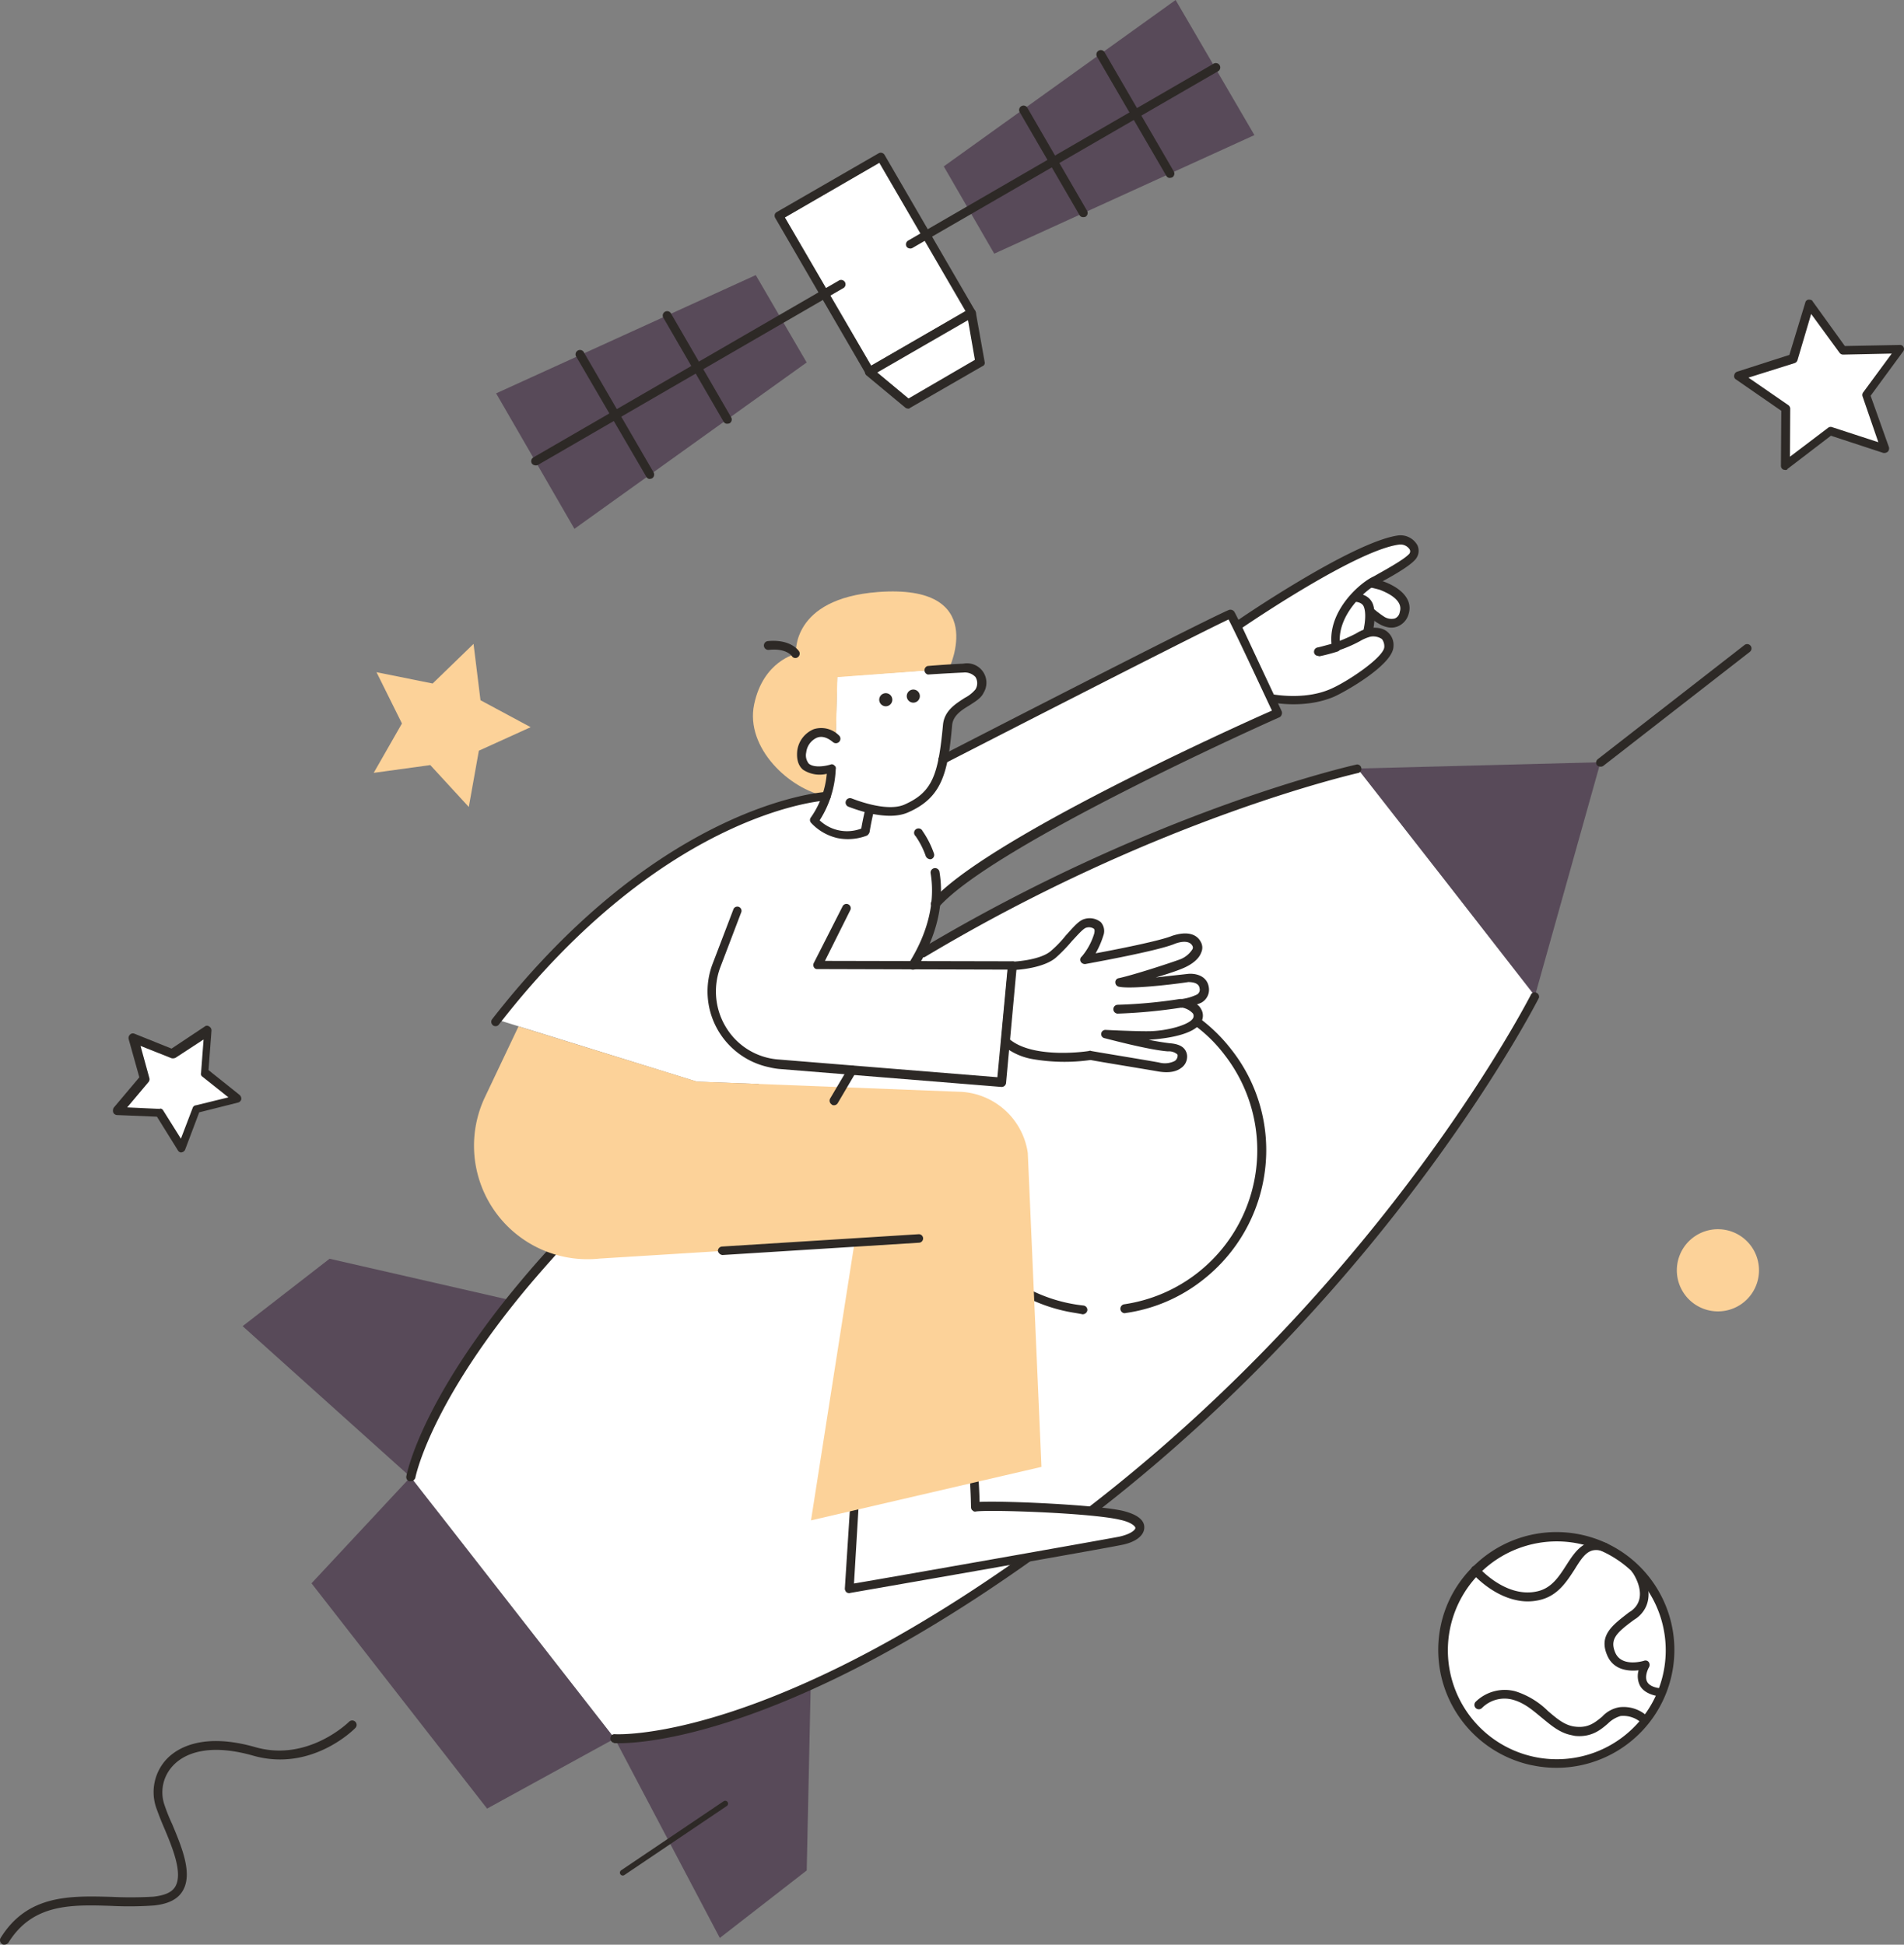 <svg xmlns="http://www.w3.org/2000/svg" width="664.665" height="678.909" viewBox="0 0 664.665 678.909">
  <rect x="0" y="0" width="664.665" height="678.909" fill="#808080" stroke="none"/>
  <g id="sat" transform="translate(0 -0.481)">
    <path id="Path_1061" data-name="Path 1061" d="M72.024,360.935l-.7,13.7,11.173,9.2-13.739,3.811-5.146,13.4L55.7,388.962l-14.62-.88L50.4,377.108l-3.508-13.8,13.785,4.908Z" fill="#fff"/>
    <path id="Path_1062" data-name="Path 1062" d="M632.024,107.112l-5.764,18.552-18.746,6.2,15.578,11.189.293,19.369,15.81-11.482,18.684,6.1-5.965-18.382,11-16.067-20,.186Z" fill="#fff"/>
    <path id="Path_1063" data-name="Path 1063" d="M273.98,76.4l30.136,51.749,2.009,2.3,11.143,9.321,23.258-13.5-2.488-14.214-.958-2.84-30.1-51.9Z" fill="#fff"/>
    <path id="Path_1064" data-name="Path 1064" d="M543.255,615.96a39.465,39.465,0,1,0-39.517-39.465A39.491,39.491,0,0,0,543.255,615.96Z" fill="#fff"/>
    <path id="Path_1065" data-name="Path 1065" d="M173.853,356.552s12.007-18.66,44.414-45.344c10.556-7.918,11.885-10.6,45.993-26.809,7.99-3.163,43.921-11.683,51-11.76,5.625-3.087,69.976-35.652,69.976-35.652s39.686-20.495,44.431-22.3c1.376,3.086,16.257,34.695,16.257,34.695s-49.345,23.458-56.686,27.209-32.454,16.082-46.671,26.361c-5.007,3.765-13.909,9.846-15.918,12.7-.618,2.978-2.1,15.279-8.422,21.607l35.065.8-3.709,40-52.421-3.489-3.013,5.433L243.273,378.1Z" fill="#fff"/>
    <path id="Path_1066" data-name="Path 1066" d="M321.841,333.168c82.34-49.233,152.071-64.389,152.071-64.389l24.463,31.269,37.6,48.184s-48.558,96.892-153.244,178.413c-40.182,31.268-73.547,50.452-99.541,62.135-45.126,20.45-68.6,18.66-68.6,18.66L154.52,530.426l-4.437-5.6-6.768-8.7s4.064-23.152,34.911-61.658c4.637-5.88,10.045-12.224,16.119-18.891Z" fill="#fff"/>
    <path id="Path_1067" data-name="Path 1067" d="M558.709,266.589l-84.8,2.191,30.97,39.633L535.821,348.2Z" fill="rgba(75,56,76,0.75)"/>
    <path id="Path_1068" data-name="Path 1068" d="M170.035,631.887l-61.291-78.65,34.6-37.133,71.243,91.336Z" fill="rgba(75,56,76,0.75)"/>
    <path id="Path_1069" data-name="Path 1069" d="M178.257,454.385l-63.208-14.462L84.7,463.46l58.618,52.66S147.41,492.969,178.257,454.385Z" fill="rgba(75,56,76,0.75)"/>
    <path id="Path_1070" data-name="Path 1070" d="M283.005,588.9c-44.941,20.327-68.416,18.522-68.416,18.522l36.69,69.62,30.336-23.567Z" fill="rgba(75,56,76,0.75)"/>
    <path id="Path_1071" data-name="Path 1071" d="M214.281,608.922a1.544,1.544,0,0,1-1.206-1.651,1.422,1.422,0,0,1,.153-.589,1.44,1.44,0,0,1,.38-.473,1.44,1.44,0,0,1,1.152-.3c.293,0,23.706,1.39,67.783-18.52,30.907-13.891,64.2-34.834,99.215-62.059,103.188-80.255,152.286-176.9,152.811-177.872a1.545,1.545,0,0,1,2.674,1.343c-.51.972-49.9,98.2-153.646,178.937-35.2,27.363-68.74,48.37-99.912,62.46-44.94,20.326-68.322,18.86-69.249,18.829Z" fill="#2d2926"/>
    <path id="Path_1072" data-name="Path 1072" d="M143.037,517.664a1.546,1.546,0,0,1-1.19-1.806c.186-.9,4.558-23.954,35.22-62.383,5.054-6.251,10.432-12.594,16.274-18.845a1.567,1.567,0,0,1,2.364,2.053c-5.672,6.281-11.205,12.593-16.088,18.737-30.12,37.673-34.571,60.7-34.633,61.024a1.791,1.791,0,0,1-1.947,1.157Z" fill="#2d2926"/>
    <path id="Path_1073" data-name="Path 1073" d="M321.533,334.666a1.568,1.568,0,0,1-1.189-1.224,1.365,1.365,0,0,1,.034-.606,1.379,1.379,0,0,1,.784-.887c81.614-48.786,151.776-64.45,152.6-64.6a1.543,1.543,0,0,1,.618,2.932c-.649.185-70.487,15.773-151.591,64.343A5.084,5.084,0,0,1,321.533,334.666Z" fill="#2d2926"/>
    <path id="Path_1074" data-name="Path 1074" d="M392.267,458.892a1.573,1.573,0,0,1,.185-3.072,54.332,54.332,0,0,0,34.958-87.169,50.449,50.449,0,0,0-10.2-10.078,1.544,1.544,0,0,1-.138-2.781,1.591,1.591,0,0,1,.664-.184,1.568,1.568,0,0,1,.679.122,1.551,1.551,0,0,1,.557.4,57.7,57.7,0,0,1,10.817,10.68,56.656,56.656,0,0,1,11.793,42.3,57.522,57.522,0,0,1-21.744,38.261,56.209,56.209,0,0,1-26.875,11.5A1.258,1.258,0,0,1,392.267,458.892Z" fill="#2d2926"/>
    <path id="Path_1075" data-name="Path 1075" d="M372.44,458.321a57.206,57.206,0,0,1-43.427-71.658,1.36,1.36,0,0,1,.25-.567,1.374,1.374,0,0,1,1.075-.55,1.384,1.384,0,0,1,.607.129,1.358,1.358,0,0,1,.989,1.913,54.658,54.658,0,0,0,9.411,48.045,53.83,53.83,0,0,0,36.874,20.619,1.546,1.546,0,0,1,1.36,1.7,1.654,1.654,0,0,1-1.684,1.359C376.055,458.923,374.232,458.706,372.44,458.321Z" fill="#2d2926"/>
    <path id="Path_1076" data-name="Path 1076" d="M558.385,268.086a1.767,1.767,0,0,1-.9-.448,1.542,1.542,0,0,1,.293-2.13l51.231-39.865a1.515,1.515,0,0,1,1.84,2.407l-51.231,39.866A1.722,1.722,0,0,1,558.385,268.086Z" fill="#2d2926"/>
    <path id="Path_1077" data-name="Path 1077" d="M298.784,518.883l-2.3,36.253s86.064-14.987,94.379-16.684,10.292-6.714.494-9.074-45.652-3.8-51-2.888c-.077-7.793-.926-17.161-.926-17.161Z" fill="#fff"/>
    <path id="Path_1078" data-name="Path 1078" d="M296.172,556.633a1.333,1.333,0,0,1-.71-.309,1.806,1.806,0,0,1-.541-1.2l2.318-36.253a1.639,1.639,0,0,1,1.237-1.451l40.8-9.522a1.743,1.743,0,0,1,1.205.263.953.953,0,0,1,.556,1.048c0,.14.757,8.242.928,15.605,9.133-.433,40.628,1.017,49.855,3.086,6.4,1.543,7.727,3.966,7.634,5.958-.108,2.777-3.09,5.124-8.283,6.049-8.3,1.7-93.56,16.545-94.364,16.685A.924.924,0,0,1,296.172,556.633ZM300.1,520.1l-1.979,33.2c12.765-2.144,85-14.908,92.416-16.313,4.42-.941,5.827-2.516,5.81-3.086s-1.451-2.022-5.33-2.84c-9.938-2.393-45.545-3.611-50.367-2.9a1.114,1.114,0,0,1-1.158-.4c-.417-.247-.479-.725-.525-1.2-.078-5.617-.557-12.254-.7-15.233Z" fill="#2d2926"/>
    <path id="Path_1079" data-name="Path 1079" d="M473.279,203.435a42.456,42.456,0,0,1,8.87,1.543c3.354,1.157,9.689,4.352,7.974,9.6-1.39,4.383-5.193,3.9-8.1,2.192s-4.219-3.673-6.846-3.766c-7.634,0-9.273-5.185-9.273-5.185Z" fill="#fff"/>
    <path id="Path_1080" data-name="Path 1080" d="M484.421,219.454a9.3,9.3,0,0,1-3.168-1.282,11.27,11.27,0,0,1-2.427-1.76,7.588,7.588,0,0,0-3.662-1.851c-8.716-.108-10.6-5.957-10.7-6.282a1.637,1.637,0,0,1,.68-1.728l7.341-4.537a6.377,6.377,0,0,1,.989-.263,49.125,49.125,0,0,1,9.273,1.652c5.517,1.929,10.74,5.972,8.963,11.513a6.5,6.5,0,0,1-3.693,4.213A5.973,5.973,0,0,1,484.421,219.454Zm-7.9-7.717a9.763,9.763,0,0,1,4.2,2.284c.68.447,1.344,1.049,2.164,1.543a4.743,4.743,0,0,0,4.033.833,2.854,2.854,0,0,0,1.731-2.284c1.391-4.383-5.084-6.975-6.954-7.716a44.723,44.723,0,0,0-7.959-1.543l-5.7,3.472c.819,1.266,2.921,3.087,7.3,3.087C475.581,211.691,476.076,211.644,476.524,211.737Z" fill="#2d2926"/>
    <path id="Path_1081" data-name="Path 1081" d="M323.851,234.441s6.3-.4,12.44-.664,7.325,4.49,5.5,7.994-10.524,4.8-11.235,11.977c-1.545,17.255-3.693,24.277-14.326,28.907-3.616,1.543-8.484,1.034-12.487,0h-.294s-.9,3.55-1.623,7.716a15.559,15.559,0,0,1-17.741-3.873s5.27-6.513,6.042-18.18c-2.672.833-11.544,2.253-10.415-6.081.8-5.279,6.305-9.261,12.008-4.492l.525-21.051Z" fill="#fff"/>
    <path id="Path_1082" data-name="Path 1082" d="M291.768,258.084l.542-21.22,38.959-2.9s14.327-29.694-24.726-26.808c-30.569,2.315-28.683,21.606-28.683,21.606s-11.421,2.439-14.6,17.641,12.471,29.71,25.081,32.026C289.713,273.055,288.584,274.691,291.768,258.084Z" fill="#fcd299"/>
    <path id="Path_1083" data-name="Path 1083" d="M291.768,258.084c-5.672-4.922-11.065-.756-12.008,4.492-1.128,8.319,7.727,6.914,10.416,6.066-.741,11.683-6.012,18.211-6.012,18.211a15.673,15.673,0,0,0,17.742,3.859c.726-4.2,1.622-7.718,1.622-7.718" fill="#fff"/>
    <path id="Path_1084" data-name="Path 1084" d="M292.371,293.072A18.06,18.06,0,0,1,283.1,287.7a1.449,1.449,0,0,1,0-1.882,31.251,31.251,0,0,0,5.518-15.187,10.583,10.583,0,0,1-8.268-1.42c-1.731-1.451-2.334-3.75-2.041-6.651a9.445,9.445,0,0,1,5.78-7.517,8.739,8.739,0,0,1,8.748,2.145,1.572,1.572,0,0,1,.465,1.682,1.568,1.568,0,0,1-1.378,1.072,1.569,1.569,0,0,1-.609-.075,1.546,1.546,0,0,1-.534-.3c-1.994-1.667-3.895-2.223-5.61-1.543a6.416,6.416,0,0,0-3.724,5.123,4.626,4.626,0,0,0,.9,3.936c1.871,1.543,5.733.879,7.557.324a1.146,1.146,0,0,1,1.344.294,1.185,1.185,0,0,1,.495,1.343,35.651,35.651,0,0,1-5.61,17.825,13.924,13.924,0,0,0,14.528,2.871c.663-3.9,1.437-6.853,1.468-7.008a1.545,1.545,0,0,1,2.982.634s-.9,3.534-1.545,7.593a2.285,2.285,0,0,1-.881,1.219A18.57,18.57,0,0,1,292.371,293.072Z" fill="#2d2926"/>
    <path id="Path_1085" data-name="Path 1085" d="M296.852,280.632s12.457,5.248,19.488,2.207c10.632-4.629,12.735-11.667,14.327-28.921.694-7.008,9.535-8.273,11.235-11.961s.649-8.273-5.487-8.011-12.362.694-12.362.694" fill="#fff"/>
    <path id="Path_1086" data-name="Path 1086" d="M304.456,284.614a59.3,59.3,0,0,1-8.361-2.531,1.553,1.553,0,0,1,1.221-2.855c.155,0,11.9,4.985,18.406,2.145,9.8-4.336,11.823-10.293,13.46-27.779.433-5.047,4.513-7.455,7.588-9.462a12.088,12.088,0,0,0,3.741-2.963,4.151,4.151,0,0,0,0-4.352,5.067,5.067,0,0,0-4.2-1.543c-6.183.278-12.364.694-12.364.694a1.541,1.541,0,0,1-.939-2.389,1.541,1.541,0,0,1,.8-.589s6.337-.541,12.473-.819a6.774,6.774,0,0,1,7.061,10.2c-.849,1.838-2.812,2.98-4.79,4.276-2.859,1.744-5.9,3.6-6.181,7.115-1.468,16.668-3.555,25.11-15.239,30.281C313.312,285.773,308.674,285.418,304.456,284.614Z" fill="#2d2926"/>
    <path id="Path_1087" data-name="Path 1087" d="M309.216,247.05a2.285,2.285,0,1,0-2.288-2.284A2.285,2.285,0,0,0,309.216,247.05Z" fill="#2d2926"/>
    <path id="Path_1088" data-name="Path 1088" d="M318.828,245.785a2.285,2.285,0,1,0-2.286-2.285A2.286,2.286,0,0,0,318.828,245.785Z" fill="#2d2926"/>
    <path id="Path_1089" data-name="Path 1089" d="M277.349,230.165a1.347,1.347,0,0,1-.547-.235,1.39,1.39,0,0,1-.4-.443c-.123-.17-2.07-2.763-7.974-2.13a1.546,1.546,0,0,1-1.746-1.3,1.57,1.57,0,0,1,.027-.6,1.517,1.517,0,0,1,.257-.545,1.539,1.539,0,0,1,1.014-.611c8.113-.787,10.818,3.365,10.957,3.55a1.541,1.541,0,0,1-.448,2.083,1.4,1.4,0,0,1-.547.24A1.382,1.382,0,0,1,277.349,230.165Z" fill="#2d2926"/>
    <path id="Path_1090" data-name="Path 1090" d="M172.678,358.7a.981.981,0,0,1-.573-.263,1.545,1.545,0,0,1-.339-2.1c58.9-75.625,115.768-79.3,116.247-79.359a1.551,1.551,0,0,1,1.334.216,1.537,1.537,0,0,1,.653,1.182,1.546,1.546,0,0,1-.528,1.243,1.557,1.557,0,0,1-.612.326,1.541,1.541,0,0,1-.692.027c-.619,0-56.1,3.673-113.96,78.125a1.438,1.438,0,0,1-1.53.6Z" fill="#2d2926"/>
    <path id="Path_1091" data-name="Path 1091" d="M326.231,317.443a1.33,1.33,0,0,1-.711-.309,1.541,1.541,0,0,1-.169-2.207c18.668-21.329,105.968-60.809,118.673-66.365-2.489-5.2-11.051-23.8-15.145-31.824-15.053,7.131-98.2,49.82-99.078,50.267a1.621,1.621,0,0,1-2.055-.587,1.542,1.542,0,0,1,.587-2.052c3.663-1.882,89.974-46.3,100.607-50.931a1.653,1.653,0,0,1,2.024.741c4.359,8.226,16.32,34.386,16.443,34.572a1.647,1.647,0,0,1,0,1.249,1.542,1.542,0,0,1-.818.927c-1.02.4-99.711,44.371-119,66.364A2.86,2.86,0,0,1,326.231,317.443Z" fill="#2d2926"/>
    <path id="Path_1092" data-name="Path 1092" d="M268.494,373.065a27.06,27.06,0,0,1-19.781-35.976l7.263-19.029a1.468,1.468,0,0,1,2.443-.65,1.456,1.456,0,0,1,.335.5,1.461,1.461,0,0,1-.042,1.182l-7.217,18.967a24.03,24.03,0,0,0,2.086,21.3A23.428,23.428,0,0,0,272,370.379l76.174,6.173,3.524-37.564-66.361-.186a1.224,1.224,0,0,1-1.251-.725,1.536,1.536,0,0,1,0-1.4l10.076-19.832a1.5,1.5,0,0,1,2.689,1.327l-8.871,17.764,65.433.14a1.2,1.2,0,0,1,1.128.555,1.532,1.532,0,0,1,.387,1.173l-3.724,40.775a1.547,1.547,0,0,1-1.685,1.359L271.8,373.652A25.541,25.541,0,0,1,268.494,373.065Z" fill="#2d2926"/>
    <path id="Path_1093" data-name="Path 1093" d="M318.288,338.972a.55.55,0,0,1-.237-.075.591.591,0,0,1-.181-.171,1.547,1.547,0,0,1-.69-.963,1.55,1.55,0,0,1-.018-.6,1.524,1.524,0,0,1,.214-.564c6.6-10.6,9.149-21.283,7.495-31.269a1.562,1.562,0,0,1,3.092-.447c1.792,10.8-.943,22.363-7.82,33.537a2.084,2.084,0,0,1-1.855.555Z" fill="#2d2926"/>
    <path id="Path_1094" data-name="Path 1094" d="M324.346,300.389a1.757,1.757,0,0,1-1.175-1.034,28.538,28.538,0,0,0-3.54-6.96,1.545,1.545,0,0,1-.361-1.878,1.551,1.551,0,0,1,1.062-.8,1.541,1.541,0,0,1,1.71.859,32.266,32.266,0,0,1,3.973,7.824,1.542,1.542,0,0,1-.881,1.991A1.148,1.148,0,0,1,324.346,300.389Z" fill="#2d2926"/>
    <path id="Path_1095" data-name="Path 1095" d="M468.89,209.515s7.139-2.084,8.87,2.315-.757,14.014-3.724,17.748-12.967.881-12.967.881-2.674-8.814-.788-14.8S468.89,209.515,468.89,209.515Z" fill="#fff"/>
    <path id="Path_1096" data-name="Path 1096" d="M462.243,232.249l-1.638-.34a1.352,1.352,0,0,1-1.035-.988c-.093-.339-2.735-9.26-.757-15.727s8.654-7.068,9.906-7.114c3.09-.9,8.809-1.111,10.54,3.287,1.777,4.892-.711,15.264-4.034,19.246C472.35,233.9,465.536,232.944,462.243,232.249Zm-.107-3.087c3.276.694,8.9,1.389,10.555-.587,2.549-3.209,4.929-12.347,3.415-16.252-1.113-2.885-6.861-1.449-7.047-1.326a.554.554,0,0,0-.34.092c-.294,0-5.795.186-7.279,5.016-1.236,4.352.232,10.742.7,12.949Z" fill="#2d2926"/>
    <path id="Path_1097" data-name="Path 1097" d="M466.308,226.26c-1.746-10.957,8.485-20.341,13.229-22.918,1.963-1.159,10.524-5.588,13.121-8.32s-.51-6.481-4.5-6.065c-15.717,2.161-56.345,30.08-56.345,30.08l11.868,25.2s11.344,2.376,21.111-1.806c4.945-2.068,19.812-11.266,19.92-16.221,0-4.507-3.724-5.294-6.6-4.954-2.4.262-5.98,3.256-11.467,4.908Z" fill="#fff"/>
    <path id="Path_1098" data-name="Path 1098" d="M443.545,245.614a1.356,1.356,0,0,1-1.067-.833l-11.853-25.218a1.421,1.421,0,0,1,.556-1.9c1.654-1.218,41.123-28.135,56.995-30.265a6.759,6.759,0,0,1,6.614,3.411,4.621,4.621,0,0,1-.942,5.247c-2.411,2.608-9.628,6.544-12.611,8.1l-.866.448c-4.249,2.376-12.935,10.355-12.688,19.6a55.422,55.422,0,0,0,5.673-2.546,15.116,15.116,0,0,1,4.775-1.96c1.546-.139,4.435-.324,6.4,1.543a5.909,5.909,0,0,1,1.917,4.907c-.108,6.513-17.4,16.129-20.832,17.6C455.351,248.084,443.993,245.722,443.545,245.614Zm-9.814-26.021,10.941,23.352c2.581.386,11.684,1.543,19.565-1.821,5.966-2.485,19.04-11.282,19.009-14.863a4.177,4.177,0,0,0-.834-2.67,5.384,5.384,0,0,0-4.034-.834,14.45,14.45,0,0,0-3.617,1.544,45.783,45.783,0,0,1-7.525,3.256l-.341.077a1.255,1.255,0,0,1-1.221-.092,1.43,1.43,0,0,1-.711-1.1c-1.93-11.606,8.577-21.606,14.018-24.462l.865-.433c2.658-1.543,9.69-5.293,11.869-7.484a1.389,1.389,0,0,0,.371-1.791,3.83,3.83,0,0,0-3.554-1.682C474.514,192.322,440.268,215.164,433.731,219.593Z" fill="#2d2926"/>
    <path id="Path_1099" data-name="Path 1099" d="M459.88,229.424a1.361,1.361,0,0,1-1.16-1.174,1.543,1.543,0,0,1,.029-.6,1.518,1.518,0,0,1,.26-.547,1.552,1.552,0,0,1,.452-.406,1.522,1.522,0,0,1,.573-.2c.8-.139,3.956-1.033,5.935-1.543a1.567,1.567,0,1,1,.926,2.994,64.65,64.65,0,0,1-6.273,1.651Z" fill="#2d2926"/>
    <path id="Path_1100" data-name="Path 1100" d="M412.791,350.641s6.49,1.049,5.284,5.308-12.038,5.726-17.292,5.834-14.867-.463-14.867-.463,15.346,4.137,21.945,4.631c2.3.184,5.115.926,4.883,3.519s-3.091,4.337-8.346,3.395-23.783-4.044-23.783-4.044-20.647,3.3-29.549-4.784c.232-3.38,2.457-26.577,2.457-26.577s9.721-.293,14.218-3.873,8.7-10.31,11.5-10.974,5.5.525,4.481,3.889a27.547,27.547,0,0,1-4.806,8.8c3.57-.648,25.144-4.63,30.754-6.945,3.091-1.08,6.691-1.4,8.128,1.39s-1.808,5.7-5.532,7.083a196.713,196.713,0,0,1-21.157,6.482c4.961.88,23.738-1.728,23.738-1.728s4.914-.37,5.532,3.334-2.874,4.846-8.191,5.6a195.109,195.109,0,0,1-21.945,2.1" fill="#fff"/>
    <path id="Path_1101" data-name="Path 1101" d="M360.663,370.257A22.01,22.01,0,0,1,350,365.379a1.793,1.793,0,0,1-.525-1.2l2.472-26.576a1.544,1.544,0,0,1,1.545-1.39c.14,0,9.273-.385,13.214-3.611a39.354,39.354,0,0,0,5.378-5.572c2.642-2.871,4.544-5.278,6.677-5.771a6.18,6.18,0,0,1,5.516,1.157,4.62,4.62,0,0,1,.881,4.707,31.112,31.112,0,0,1-2.689,6.174c7.464-1.39,22.424-4.337,26.69-6.1,4.868-1.621,8.452-.879,10.014,2.1a4.056,4.056,0,0,1,.138,3.766c-.772,2.176-3.214,4.152-6.459,5.494-1.7.741-5.393,1.991-9.4,3.179,4.327-.508,8.777-.972,11.173-1.249s6.614.447,7.325,4.49a5.152,5.152,0,0,1-2.565,5.541,10.44,10.44,0,0,1-1.546.6,4.322,4.322,0,0,1,1.391,1.543,4.474,4.474,0,0,1,.449,3.828c-1.978,6.436-18.438,6.884-18.622,7.007,2.689.556,5.269.942,7.093,1.172,1.36.124,3.972.355,5.332,2.038a4.164,4.164,0,0,1,.9,3.087,4.74,4.74,0,0,1-2.164,3.6c-1.283.972-3.663,1.883-8.02,1.127-4.961-.88-21.389-3.535-23.491-3.982A65.09,65.09,0,0,1,360.663,370.257ZM352.6,363.42c8.515,6.929,27.524,4.043,27.694,3.935a.421.421,0,0,1,.479,0c.139.093,18.546,3.088,23.784,4.044a7.74,7.74,0,0,0,5.579-.54,2.292,2.292,0,0,0,.928-1.544.838.838,0,0,0-.14-.8,4.5,4.5,0,0,0-3.214-.988c-6.769-.478-21.637-4.522-22.254-4.63a1.466,1.466,0,0,1,.448-2.87c.139,0,9.86.509,14.866.462,6.553,0,14.976-2.314,15.81-4.784a1.663,1.663,0,0,0,.08-.737,1.688,1.688,0,0,0-.249-.7,6.734,6.734,0,0,0-3.632-2.007c-.155,0-.325.092-.479,0a185.366,185.366,0,0,1-22.1,2.084,1.543,1.543,0,1,1,0-3.086,172.368,172.368,0,0,0,21.636-2.007h.773A18.184,18.184,0,0,0,417.6,347.8a1.946,1.946,0,0,0,1.129-2.408c-.309-2.238-3.786-2.037-3.941-2.067-.65.169-19.117,2.7-24.186,1.635a1.546,1.546,0,0,1-1.252-1.543,1.4,1.4,0,0,1,1.252-1.451c5.393-1.2,17.278-5.093,20.817-6.374a8.885,8.885,0,0,0,4.822-3.673,1.177,1.177,0,0,0,0-1.251c-1.114-2.1-4.389-1.388-6.182-.678-6.182,2.593-30.769,6.945-31.094,7.037a1.684,1.684,0,0,1-1.7-.818,1.387,1.387,0,0,1,.371-1.79,22.54,22.54,0,0,0,4.326-7.979c.125-.587.279-1.343-.107-1.729a3.092,3.092,0,0,0-2.565-.386c-1.144.232-3.231,2.748-5.039,4.631a55.585,55.585,0,0,1-5.78,5.957c-3.755,3.087-10.818,3.966-13.646,4.152Z" fill="#2d2926"/>
    <path id="Path_1102" data-name="Path 1102" d="M181.008,358.82l62.219,19.247,91.365,3.549a24.934,24.934,0,0,1,24.2,21.39l4.774,109.58L283.114,531.26,298.3,434.337l-88.923,5.525A39.631,39.631,0,0,1,169.2,383.684Z" fill="#fcd299"/>
    <path id="Path_1103" data-name="Path 1103" d="M290.748,386.292a.561.561,0,0,1-.236-.076.569.569,0,0,1-.181-.171,1.532,1.532,0,0,1-.69-.962,1.536,1.536,0,0,1-.019-.6,1.555,1.555,0,0,1,.214-.564l6.29-10.664a1.548,1.548,0,1,1,2.628,1.635l-6.291,10.681a1.547,1.547,0,0,1-1.715.725Z" fill="#2d2926"/>
    <path id="Path_1104" data-name="Path 1104" d="M251.881,438.565a1.878,1.878,0,0,1-1.267-1.357,1.543,1.543,0,0,1,1.422-1.544l68.709-4.306a1.484,1.484,0,0,1,.124,2.964l-68.695,4.305Z" fill="#2d2926"/>
    <path id="Path_1105" data-name="Path 1105" d="M1.136,679.362a.614.614,0,0,1-.233-.073.6.6,0,0,1-.185-.159A1.543,1.543,0,0,1,.24,677c9.412-15.156,24.279-14.692,38.852-14.291a137.731,137.731,0,0,0,14.511-.077c3.833-.448,6.383-1.466,7.6-3.55,2.674-4.63-.927-13.427-3.956-20.588-1.051-2.408-1.947-4.769-2.735-6.961a16.837,16.837,0,0,1,3.709-16.977c3.6-3.766,12.564-9.368,30.908-4.121s32.454-8.612,32.732-8.874a1.546,1.546,0,0,1,2.179,0,1.571,1.571,0,0,1,.338.5,1.54,1.54,0,0,1,0,1.187,1.574,1.574,0,0,1-.338.5c-.6.648-15.455,15.434-35.7,9.645-16.768-4.753-24.618,0-27.818,3.365a13.523,13.523,0,0,0-3.091,13.89,62.231,62.231,0,0,0,2.658,6.622c3.431,8.194,7.263,17.409,3.678,23.35-1.7,2.9-5.007,4.554-9.953,5.078a122.393,122.393,0,0,1-14.836.155c-14.249-.479-27.586-.788-36.055,12.856a1.914,1.914,0,0,1-1.793.648Z" fill="#2d2926"/>
    <path id="Path_1106" data-name="Path 1106" d="M534.817,616.763a41.179,41.179,0,0,1-31.882-48.709,40.535,40.535,0,0,1,12.826-22.085,41.148,41.148,0,1,1,19.132,70.794Zm16.227-77.4a38.026,38.026,0,1,0,13.71,5.756A38.1,38.1,0,0,0,551.044,539.364Z" fill="#2d2926"/>
    <path id="Path_1107" data-name="Path 1107" d="M529.3,559.1c-8.809-1.852-15.1-9.075-15.455-9.476a1.654,1.654,0,0,1,.139-2.146,1.671,1.671,0,0,1,2.164.139c.108.184,9.674,11.051,20.677,8.38,4.931-1.157,7.511-5.278,10.062-9.261,3-4.629,6.459-10.015,13.909-7.53a1.544,1.544,0,0,1-.928,2.917c-4.961-1.652-6.892.894-10.2,6.281-2.766,4.244-5.8,9.059-11.885,10.587A18.154,18.154,0,0,1,529.3,559.1Z" fill="#2d2926"/>
    <path id="Path_1108" data-name="Path 1108" d="M548.4,606.206c-4.034-.833-7.062-3.489-10.123-6s-5.934-5.124-10.045-6.3a11.079,11.079,0,0,0-10.895,2.855,1.545,1.545,0,1,1-2.194-2.176,14.527,14.527,0,0,1,13.909-3.642,28.228,28.228,0,0,1,11.327,6.883c3.184,2.7,5.95,5.14,9.767,5.479,4.436.448,6.722-1.543,9.165-3.534a10.529,10.529,0,0,1,5.98-3.272,12.21,12.21,0,0,1,10.17,3.534,1.545,1.545,0,0,1-2.164,2.192,9.532,9.532,0,0,0-7.557-2.671,10.433,10.433,0,0,0-4.451,2.655c-2.472,2.13-5.7,4.877-11.5,4.291Z" fill="#2d2926"/>
    <path id="Path_1109" data-name="Path 1109" d="M578.243,592.531c-2.983-.632-5.039-1.99-5.888-3.873a7.447,7.447,0,0,1-.341-5.062c-3.847.447-8.685-.263-10.817-4.908-3.324-7.239,1.653-10.8,7.4-15.264l.9-.587c6.306-4.753.7-12.934.464-13.289a1.545,1.545,0,0,1-.254-1.907,1.547,1.547,0,0,1,2.4-.318,1.535,1.535,0,0,1,.377.575c2.627,3.811,5.7,12.239-1.175,17.5l-.9.587c-6.089,4.491-8.592,6.76-6.491,11.56,2.35,5.17,10.03,2.715,10.03,2.715a1.4,1.4,0,0,1,.9-.027,1.381,1.381,0,0,1,.727.522,1.725,1.725,0,0,1,.092,1.744c-.479.833-1.545,3.241-.726,4.984q.973,2.055,5.1,2.455a1.541,1.541,0,0,1,1.36,1.7,1.824,1.824,0,0,1-1.7,1.358A4.662,4.662,0,0,0,578.243,592.531Z" fill="#2d2926"/>
    <path id="Path_1110" data-name="Path 1110" d="M613.74,446.91a14.341,14.341,0,1,0-16.978,11.081A14.323,14.323,0,0,0,613.74,446.91Z" fill="#fcd299"/>
    <path id="Path_1111" data-name="Path 1111" d="M63.092,402.806a1.45,1.45,0,0,1-.549-.231,1.424,1.424,0,0,1-.409-.433l-7.341-11.807-13.909-.57a1.547,1.547,0,0,1-1.36-.911,2.111,2.111,0,0,1,.185-1.682l8.933-10.588L44.9,363.2a1.666,1.666,0,0,1,.495-1.543,1.423,1.423,0,0,1,1.545-.294l12.951,5.2,11.591-7.717a1.206,1.206,0,0,1,1.545,0,1.542,1.542,0,0,1,.8,1.42l-1.035,13.8,10.818,8.643a1.744,1.744,0,0,1,.618,1.544,1.545,1.545,0,0,1-1.175,1.157l-13.507,3.4-4.9,12.98a1.545,1.545,0,0,1-1.3.988C63.386,402.868,63.247,402.837,63.092,402.806Zm-7.078-15.325a1.353,1.353,0,0,1,.958.663l6.182,9.862,4.126-10.8a1.284,1.284,0,0,1,1.128-.85l11.328-2.777-9.056-7.208a1.187,1.187,0,0,1-.494-1.343l.881-11.652-9.752,6.374a2.176,2.176,0,0,1-1.437.17L49.06,365.626l3.091,11.236a1.542,1.542,0,0,1-.278,1.343l-7.464,8.874,11.575.54C55.721,387.418,55.875,387.449,56.014,387.481Z" fill="#2d2926"/>
    <path id="Path_1112" data-name="Path 1112" d="M165.307,225.272l2.426,19.663,17.509,9.415-18.081,8.211-3.508,19.646-13.445-14.63-19.751,2.715,9.859-17.239-8.885-17.9,19.6,3.951Z" fill="#fcd299"/>
    <path id="Path_1113" data-name="Path 1113" d="M622.952,164.51l-.448-.092a1.454,1.454,0,0,1-.8-1.4l.124-19.122L606.03,132.964a1.328,1.328,0,0,1-.619-1.543,1.537,1.537,0,0,1,1.035-1.188l18.206-5.851,5.564-18.288a1.293,1.293,0,0,1,1.143-1c.634,0,1.221.092,1.422.6l11.235,15.588,19.086-.371a1.377,1.377,0,0,1,1.406.757,1.4,1.4,0,0,1-.17,1.543L653.01,138.644l6.368,17.871a1.667,1.667,0,0,1-.34,1.637,1.913,1.913,0,0,1-1.654.432L639.148,152.6l-15.207,11.638C623.941,164.556,623.4,164.619,622.952,164.51Zm-12.58-32.195,13.909,9.6a1.526,1.526,0,0,1,.477.53,1.55,1.55,0,0,1,.188.688l-.093,16.793L638.205,149.8a1.442,1.442,0,0,1,.7-.276,1.457,1.457,0,0,1,.741.106l16.057,5.233-5.485-15.943a1.537,1.537,0,0,1,.138-1.374l10.03-13.628-16.907.355a1.568,1.568,0,0,1-.712-.138,1.544,1.544,0,0,1-.57-.449l-9.938-13.6-4.775,16.128a1.55,1.55,0,0,1-1.005,1.034Z" fill="#2d2926"/>
    <path id="Path_1114" data-name="Path 1114" d="M303.22,131.7a1.437,1.437,0,0,1-.959-.663l-31.6-54.4a1.672,1.672,0,0,1-.232-1.142,1.375,1.375,0,0,1,.665-.941l35.653-20.573a1.547,1.547,0,0,1,2.055.587l31.6,54.4a1.541,1.541,0,0,1,.232,1.142,1.447,1.447,0,0,1-.23.549,1.432,1.432,0,0,1-.434.408l-35.637,20.558a1.309,1.309,0,0,1-1.113.077ZM273.981,76.4l30.135,51.75,32.995-19.092L306.976,57.292Z" fill="#2d2926"/>
    <path id="Path_1115" data-name="Path 1115" d="M316.727,143.088a1.328,1.328,0,0,1-.711-.308l-13.523-11.236a1.363,1.363,0,0,1-.51-1.343,2.535,2.535,0,0,1,.742-1.25l35.638-20.573a1.547,1.547,0,0,1,1.406,0,1.639,1.639,0,0,1,.865,1.111l3.091,17.3a1.234,1.234,0,0,1-.788,1.543l-25.175,14.507a.925.925,0,0,1-1.035.247Zm-10.6-12.64,11.019,9.152,23.181-13.5-2.472-14.215Z" fill="#2d2926"/>
    <path id="Path_1116" data-name="Path 1116" d="M200.527,185.1,281.6,127.022l-17.773-30.5-90.639,41.286Z" fill="rgba(75,56,76,0.75)"/>
    <path id="Path_1117" data-name="Path 1117" d="M186.587,162.89a1.454,1.454,0,0,1-.55-.231,1.417,1.417,0,0,1-.408-.433,1.54,1.54,0,0,1,.587-2.068L292.664,98.531a1.548,1.548,0,0,1,1.848-.049,1.543,1.543,0,0,1,.573,1.755,1.544,1.544,0,0,1-.875.933L187.762,162.813A1.551,1.551,0,0,1,186.587,162.89Z" fill="#2d2926"/>
    <path id="Path_1118" data-name="Path 1118" d="M226.629,167.674a1.406,1.406,0,0,1-.958-.664l-24.418-41.855a1.537,1.537,0,0,1-.305-1.243,1.547,1.547,0,0,1,2.948-.3l24.278,41.81a1.54,1.54,0,0,1-.587,2.068A2.35,2.35,0,0,1,226.629,167.674Z" fill="#2d2926"/>
    <path id="Path_1119" data-name="Path 1119" d="M253.581,148.4a1.365,1.365,0,0,1-.958-.664l-20.94-36.13a1.542,1.542,0,0,1,.433-2.287,1.549,1.549,0,0,1,.622-.2,1.546,1.546,0,0,1,1.215.409,1.547,1.547,0,0,1,.372.539l20.941,36.145a1.543,1.543,0,0,1-.587,2.053A2.692,2.692,0,0,1,253.581,148.4Z" fill="#2d2926"/>
    <path id="Path_1120" data-name="Path 1120" d="M410.395.481,329.462,58.574,347.079,89.04,437.9,47.647Z" fill="rgba(75,56,76,0.75)"/>
    <path id="Path_1121" data-name="Path 1121" d="M317.391,87.187a1.406,1.406,0,0,1-.958-.664,1.544,1.544,0,0,1,.588-2.053L423.468,22.829a1.559,1.559,0,0,1,.59-.287,1.543,1.543,0,0,1,.957,2.926l-106.526,61.6A1.456,1.456,0,0,1,317.391,87.187Z" fill="#2d2926"/>
    <path id="Path_1122" data-name="Path 1122" d="M408.122,62.586a1.4,1.4,0,0,1-.552-.235,1.384,1.384,0,0,1-.4-.444L382.855,20.1a1.545,1.545,0,0,1,2.643-1.543l24.278,41.81a1.543,1.543,0,0,1-.587,2.053A2.8,2.8,0,0,1,408.122,62.586Z" fill="#2d2926"/>
    <path id="Path_1123" data-name="Path 1123" d="M377.8,76.26a1.376,1.376,0,0,1-.543-.229,1.362,1.362,0,0,1-.4-.435L355.9,39.513a1.546,1.546,0,0,1,2.659-1.543L379.5,74.1a1.541,1.541,0,0,1-.586,2.068A2.359,2.359,0,0,1,377.8,76.26Z" fill="#2d2926"/>
    <path id="Path_1124" data-name="Path 1124" d="M253.163,630.144,217.4,654.251" fill="none" stroke="#2d2926" stroke-linecap="round" stroke-linejoin="round" stroke-width="2"/>
  </g>
</svg>
